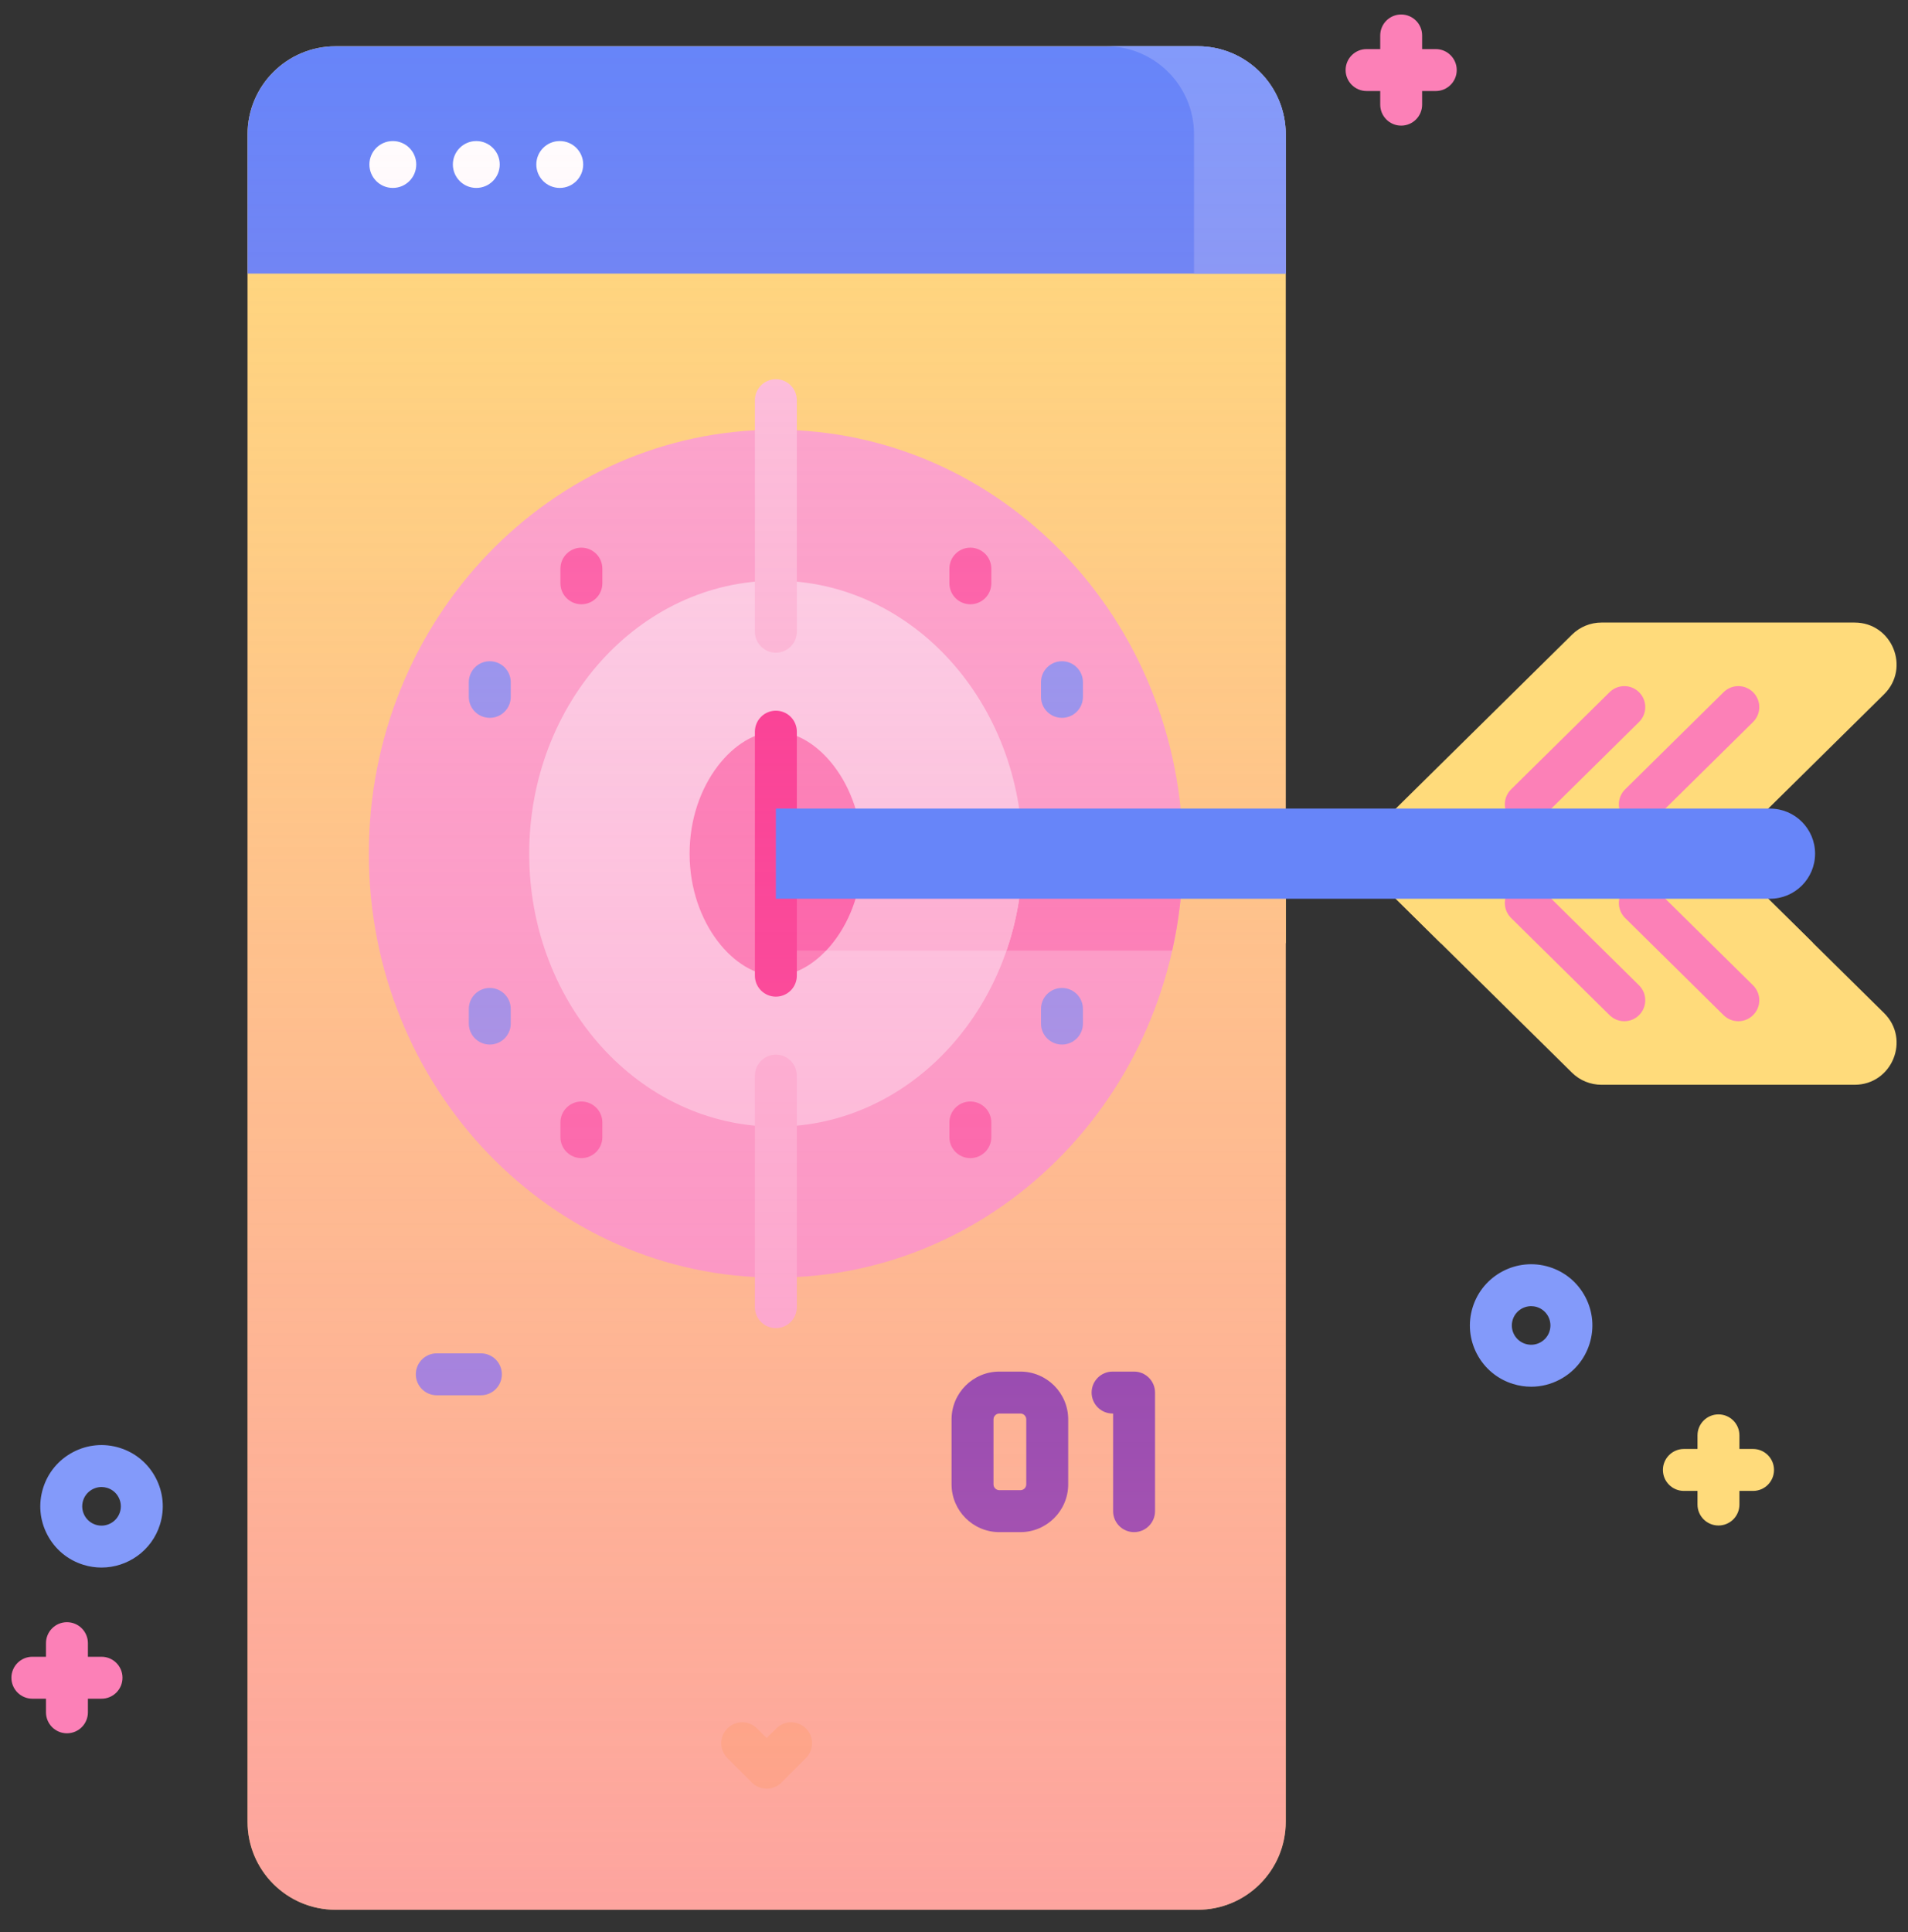 <svg width="80" height="81" viewBox="0 0 80 81" fill="none" xmlns="http://www.w3.org/2000/svg">
<rect x="0" y="0" width="80" height="81" fill="#333333" stroke="none"/>
<path d="M53.91 5.631V76.369C53.91 78.408 52.258 80.06 50.218 80.06H14.071C12.032 80.06 10.379 78.408 10.379 76.369V5.631C10.379 3.592 12.032 1.94 14.071 1.94H50.218C52.258 1.94 53.91 3.592 53.91 5.631Z" fill="#FFDB7B"/>
<path d="M32.531 35.755H53.91V39.536H32.531V35.755Z" fill="#FFDB7B"/>
<path d="M53.909 11.469V5.631C53.909 3.592 52.257 1.939 50.218 1.939H14.071C12.032 1.939 10.379 3.592 10.379 5.631V11.469H53.909Z" fill="#6785F9"/>
<path d="M53.91 5.631V11.468H50.064V5.631C50.064 3.591 48.412 1.939 46.373 1.939H50.219C52.258 1.939 53.91 3.591 53.91 5.631Z" fill="#839AFA"/>
<path d="M16.47 7.878C17.013 7.878 17.453 7.438 17.453 6.895C17.453 6.353 17.013 5.913 16.47 5.913C15.928 5.913 15.488 6.353 15.488 6.895C15.488 7.438 15.928 7.878 16.47 7.878Z" fill="white"/>
<path d="M19.97 5.913C20.513 5.913 20.953 6.353 20.953 6.895C20.953 7.438 20.513 7.878 19.97 7.878C19.428 7.878 18.988 7.438 18.988 6.895C18.988 6.353 19.428 5.913 19.97 5.913Z" fill="white"/>
<path d="M23.47 7.878C24.013 7.878 24.453 7.438 24.453 6.895C24.453 6.353 24.013 5.913 23.47 5.913C22.927 5.913 22.487 6.353 22.487 6.895C22.487 7.438 22.927 7.878 23.47 7.878Z" fill="white"/>
<path d="M20.163 58.492H18.314C17.828 58.492 17.435 58.098 17.435 57.613C17.435 57.128 17.828 56.734 18.314 56.734H20.163C20.648 56.734 21.042 57.128 21.042 57.613C21.042 58.098 20.648 58.492 20.163 58.492Z" fill="#6785F9"/>
<path d="M43.029 69.828H15.979C15.494 69.828 15.101 69.435 15.101 68.949V60.972C15.101 60.487 15.494 60.093 15.979 60.093H43.029C43.514 60.093 43.907 60.487 43.907 60.972V68.949C43.907 69.435 43.514 69.828 43.029 69.828Z" fill="#FFDB7B"/>
<path d="M73.607 34.424H57.989L65.913 26.605C66.242 26.28 66.685 26.098 67.147 26.098H77.76C79.332 26.098 80.114 28.003 78.995 29.107L73.607 34.424Z" fill="#FFDB7B"/>
<path d="M63.975 34.597C63.748 34.597 63.521 34.51 63.349 34.335C63.008 33.99 63.012 33.433 63.357 33.092L67.488 29.017C67.833 28.676 68.39 28.679 68.73 29.025C69.072 29.37 69.068 29.927 68.722 30.268L64.592 34.344C64.421 34.513 64.198 34.597 63.975 34.597Z" fill="#FC80B7"/>
<path d="M68.755 34.597C68.528 34.597 68.302 34.51 68.13 34.335C67.789 33.99 67.793 33.433 68.138 33.092L72.268 29.017C72.614 28.676 73.171 28.679 73.511 29.025C73.852 29.37 73.849 29.927 73.503 30.268L69.373 34.344C69.202 34.513 68.978 34.597 68.755 34.597Z" fill="#FC80B7"/>
<path d="M77.76 45.475H67.148C66.686 45.475 66.241 45.294 65.912 44.969L60.405 39.536L57.988 37.15H73.606L76.023 39.536L78.996 42.468C80.114 43.572 79.332 45.475 77.76 45.475Z" fill="#FFDB7B"/>
<path d="M76.023 39.536H60.405L57.988 37.15H73.606L76.023 39.536Z" fill="#FFDB7B"/>
<path d="M68.105 42.811C67.882 42.811 67.659 42.727 67.488 42.558L63.357 38.482C63.012 38.141 63.008 37.584 63.349 37.239C63.69 36.893 64.247 36.889 64.592 37.23L68.722 41.306C69.068 41.647 69.072 42.204 68.73 42.549C68.559 42.724 68.332 42.811 68.105 42.811Z" fill="#FC80B7"/>
<path d="M72.886 42.811C72.663 42.811 72.44 42.727 72.268 42.558L68.138 38.482C67.793 38.141 67.789 37.584 68.13 37.239C68.471 36.893 69.027 36.889 69.373 37.23L73.503 41.306C73.849 41.647 73.852 42.204 73.511 42.549C73.34 42.724 73.112 42.811 72.886 42.811Z" fill="#FC80B7"/>
<path d="M32.531 53.559C41.957 53.559 49.598 45.602 49.598 35.787C49.598 25.972 41.957 18.015 32.531 18.015C23.105 18.015 15.464 25.972 15.464 35.787C15.464 45.602 23.105 53.559 32.531 53.559Z" fill="#FCA8CE"/>
<path d="M49.595 36.068C49.577 37.367 49.424 38.632 49.148 39.849H32.532V36.068H49.595Z" fill="#FC80B7"/>
<path d="M32.531 47.231C38.243 47.231 42.873 42.107 42.873 35.787C42.873 29.467 38.243 24.344 32.531 24.344C26.819 24.344 22.189 29.467 22.189 35.787C22.189 42.107 26.819 47.231 32.531 47.231Z" fill="#FDDAEC"/>
<path d="M42.869 36.068C42.841 37.397 42.606 38.669 42.198 39.849H32.532V36.068H42.869Z" fill="#FDC4DE"/>
<path d="M32.531 40.903C30.823 40.903 28.914 38.715 28.914 35.787C28.914 32.859 30.823 30.672 32.531 30.672C34.239 30.672 36.148 32.859 36.148 35.787C36.148 38.715 34.239 40.903 32.531 40.903Z" fill="#FC80B7"/>
<path d="M36.144 36.068C36.077 37.643 35.46 38.982 34.634 39.849H32.532V36.068H36.144Z" fill="#FC5FA7"/>
<path d="M35.983 64.54H18.314C17.828 64.54 17.435 64.146 17.435 63.661C17.435 63.175 17.828 62.782 18.314 62.782H35.983C36.468 62.782 36.862 63.175 36.862 63.661C36.862 64.146 36.468 64.54 35.983 64.54Z" fill="#FFDB7B"/>
<path d="M35.983 67.667H18.314C17.828 67.667 17.435 67.273 17.435 66.788C17.435 66.302 17.828 65.909 18.314 65.909H35.983C36.468 65.909 36.862 66.302 36.862 66.788C36.862 67.273 36.468 67.667 35.983 67.667Z" fill="#FFDB7B"/>
<path d="M32.145 74.985C31.911 74.985 31.687 74.892 31.522 74.727L30.498 73.7C30.155 73.357 30.155 72.8 30.499 72.457C30.842 72.115 31.399 72.115 31.742 72.459L32.144 72.862L32.547 72.459C32.89 72.115 33.447 72.115 33.79 72.457C34.134 72.8 34.134 73.357 33.791 73.7L32.766 74.727C32.602 74.892 32.378 74.985 32.145 74.985Z" fill="#FFD053"/>
<path d="M42.784 64.229H41.902C40.797 64.229 39.898 63.33 39.898 62.225V59.503C39.898 58.398 40.797 57.499 41.902 57.499H42.784C43.889 57.499 44.788 58.398 44.788 59.503V62.225C44.788 63.33 43.889 64.229 42.784 64.229ZM41.903 59.257C41.767 59.257 41.656 59.368 41.656 59.503V62.225C41.656 62.361 41.767 62.471 41.903 62.471H42.784C42.92 62.471 43.03 62.361 43.03 62.225V59.503C43.03 59.368 42.92 59.257 42.784 59.257H41.903Z" fill="#5127AC"/>
<path d="M47.55 64.229C47.064 64.229 46.671 63.835 46.671 63.35V59.257H46.649C46.164 59.257 45.77 58.864 45.77 58.378C45.77 57.893 46.164 57.499 46.649 57.499H47.55C48.035 57.499 48.429 57.893 48.429 58.378V63.35C48.429 63.835 48.035 64.229 47.55 64.229Z" fill="#5127AC"/>
<path d="M32.531 29.793C32.046 29.793 31.652 30.186 31.652 30.672V40.902C31.652 41.388 32.046 41.781 32.531 41.781C33.017 41.781 33.41 41.388 33.41 40.902V30.672C33.41 30.186 33.017 29.793 32.531 29.793Z" fill="#FA338E"/>
<path d="M32.531 27.362C32.046 27.362 31.652 26.968 31.652 26.483V16.776C31.652 16.291 32.046 15.897 32.531 15.897C33.017 15.897 33.41 16.291 33.41 16.776V26.483C33.41 26.968 33.017 27.362 32.531 27.362Z" fill="#FDC4DE"/>
<path d="M32.531 55.677C32.046 55.677 31.652 55.283 31.652 54.798V45.092C31.652 44.606 32.046 44.213 32.531 44.213C33.017 44.213 33.41 44.606 33.41 45.092V54.798C33.41 55.283 33.017 55.677 32.531 55.677Z" fill="#FDC4DE"/>
<path d="M44.527 30.093C44.041 30.093 43.648 29.7 43.648 29.214V28.599C43.648 28.114 44.041 27.72 44.527 27.72C45.012 27.72 45.406 28.114 45.406 28.599V29.214C45.406 29.7 45.012 30.093 44.527 30.093Z" fill="#839AFA"/>
<path d="M40.685 25.332C40.2 25.332 39.807 24.939 39.807 24.453V23.838C39.807 23.353 40.2 22.959 40.685 22.959C41.171 22.959 41.565 23.353 41.565 23.838V24.453C41.565 24.939 41.171 25.332 40.685 25.332Z" fill="#FC5FA7"/>
<path d="M44.527 43.789C44.041 43.789 43.648 43.396 43.648 42.91V42.295C43.648 41.81 44.041 41.416 44.527 41.416C45.012 41.416 45.406 41.81 45.406 42.295V42.91C45.406 43.396 45.012 43.789 44.527 43.789Z" fill="#839AFA"/>
<path d="M40.685 48.55C40.2 48.55 39.807 48.157 39.807 47.671V47.056C39.807 46.571 40.2 46.177 40.685 46.177C41.171 46.177 41.565 46.571 41.565 47.056V47.671C41.565 48.157 41.171 48.55 40.685 48.55Z" fill="#FC5FA7"/>
<path d="M20.536 30.093C20.05 30.093 19.657 29.7 19.657 29.214V28.599C19.657 28.114 20.05 27.72 20.536 27.72C21.021 27.72 21.415 28.114 21.415 28.599V29.214C21.415 29.7 21.021 30.093 20.536 30.093Z" fill="#839AFA"/>
<path d="M24.377 25.332C23.892 25.332 23.498 24.939 23.498 24.453V23.838C23.498 23.353 23.892 22.959 24.377 22.959C24.862 22.959 25.256 23.353 25.256 23.838V24.453C25.256 24.939 24.862 25.332 24.377 25.332Z" fill="#FC5FA7"/>
<path d="M20.536 43.789C20.05 43.789 19.657 43.396 19.657 42.91V42.295C19.657 41.81 20.05 41.416 20.536 41.416C21.021 41.416 21.415 41.81 21.415 42.295V42.91C21.415 43.396 21.021 43.789 20.536 43.789Z" fill="#839AFA"/>
<path d="M24.377 48.55C23.892 48.55 23.498 48.157 23.498 47.671V47.056C23.498 46.571 23.892 46.177 24.377 46.177C24.862 46.177 25.256 46.571 25.256 47.056V47.671C25.256 48.157 24.862 48.55 24.377 48.55Z" fill="#FC5FA7"/>
<path d="M53.91 5.631V76.369C53.91 78.408 52.258 80.06 50.218 80.06H14.071C12.032 80.06 10.379 78.408 10.379 76.369V5.631C10.379 3.592 12.032 1.94 14.071 1.94H50.218C52.258 1.94 53.91 3.592 53.91 5.631Z" fill="url(#paint0_linear)"/>
<path d="M74.214 37.677H32.531V33.897H74.214C75.258 33.897 76.104 34.743 76.104 35.787C76.104 36.831 75.258 37.677 74.214 37.677Z" fill="#6785F9"/>
<path d="M73.503 60.743H72.932V60.172C72.932 59.687 72.539 59.293 72.053 59.293C71.568 59.293 71.174 59.687 71.174 60.172V60.743H70.603C70.118 60.743 69.724 61.137 69.724 61.622C69.724 62.108 70.118 62.501 70.603 62.501H71.174V63.072C71.174 63.558 71.568 63.951 72.053 63.951C72.539 63.951 72.932 63.558 72.932 63.072V62.501H73.503C73.989 62.501 74.382 62.108 74.382 61.622C74.382 61.137 73.989 60.743 73.503 60.743Z" fill="#FFDB7B"/>
<path d="M60.2 2.058H59.628V1.487C59.628 1.001 59.235 0.608 58.749 0.608C58.264 0.608 57.871 1.001 57.871 1.487V2.058H57.299C56.814 2.058 56.42 2.451 56.42 2.937C56.42 3.422 56.814 3.816 57.299 3.816H57.871V4.387C57.871 4.872 58.264 5.266 58.749 5.266C59.235 5.266 59.628 4.872 59.628 4.387V3.816H60.2C60.685 3.816 61.079 3.422 61.079 2.937C61.079 2.451 60.685 2.058 60.2 2.058Z" fill="#FC80B7"/>
<path d="M4.257 69.454H3.686V68.883C3.686 68.398 3.292 68.004 2.807 68.004C2.322 68.004 1.928 68.398 1.928 68.883V69.454H1.357C0.872 69.454 0.478 69.848 0.478 70.333C0.478 70.819 0.872 71.212 1.357 71.212H1.928V71.783C1.928 72.269 2.322 72.662 2.807 72.662C3.292 72.662 3.686 72.269 3.686 71.783V71.212H4.257C4.743 71.212 5.136 70.819 5.136 70.333C5.136 69.848 4.743 69.454 4.257 69.454Z" fill="#FC80B7"/>
<path d="M64.202 58.133C63.945 58.133 63.688 58.094 63.436 58.016C62.782 57.812 62.245 57.366 61.926 56.759C61.607 56.152 61.544 55.457 61.747 54.803C62.168 53.451 63.608 52.694 64.961 53.114C65.615 53.317 66.152 53.764 66.471 54.371C66.79 54.978 66.853 55.672 66.65 56.327C66.446 56.982 66 57.518 65.393 57.837C65.019 58.033 64.612 58.133 64.202 58.133ZM64.199 54.756C63.854 54.756 63.534 54.978 63.426 55.325C63.362 55.531 63.382 55.75 63.482 55.941C63.583 56.132 63.752 56.273 63.958 56.337C64.165 56.401 64.383 56.382 64.575 56.281C64.766 56.18 64.907 56.011 64.971 55.805C65.035 55.599 65.015 55.38 64.915 55.188C64.814 54.997 64.645 54.856 64.439 54.792C64.359 54.767 64.278 54.756 64.199 54.756Z" fill="#839AFA"/>
<path d="M4.255 65.714C4.004 65.714 3.748 65.677 3.495 65.598C2.84 65.395 2.304 64.948 1.985 64.341C1.666 63.734 1.602 63.04 1.806 62.385C2.01 61.73 2.456 61.194 3.063 60.875C3.67 60.556 4.365 60.492 5.019 60.696C5.674 60.9 6.21 61.346 6.529 61.953C6.848 62.56 6.912 63.255 6.708 63.91C6.367 65.008 5.35 65.714 4.255 65.714ZM4.258 62.338C3.913 62.338 3.592 62.561 3.484 62.907C3.42 63.113 3.44 63.332 3.541 63.524C3.641 63.715 3.811 63.856 4.017 63.92C4.442 64.052 4.897 63.813 5.03 63.387C5.094 63.181 5.074 62.962 4.973 62.771C4.873 62.579 4.704 62.439 4.497 62.374C4.418 62.35 4.337 62.338 4.258 62.338ZM5.869 63.648H5.871H5.869Z" fill="#839AFA"/>
<defs>
<linearGradient id="paint0_linear" x1="32.145" y1="1.94" x2="32.145" y2="80.06" gradientUnits="userSpaceOnUse">
<stop offset="0.003" stop-color="#FC80B7" stop-opacity="0"/>
<stop offset="1" stop-color="#FC80B7" stop-opacity="0.6"/>
</linearGradient>
</defs>
</svg>
